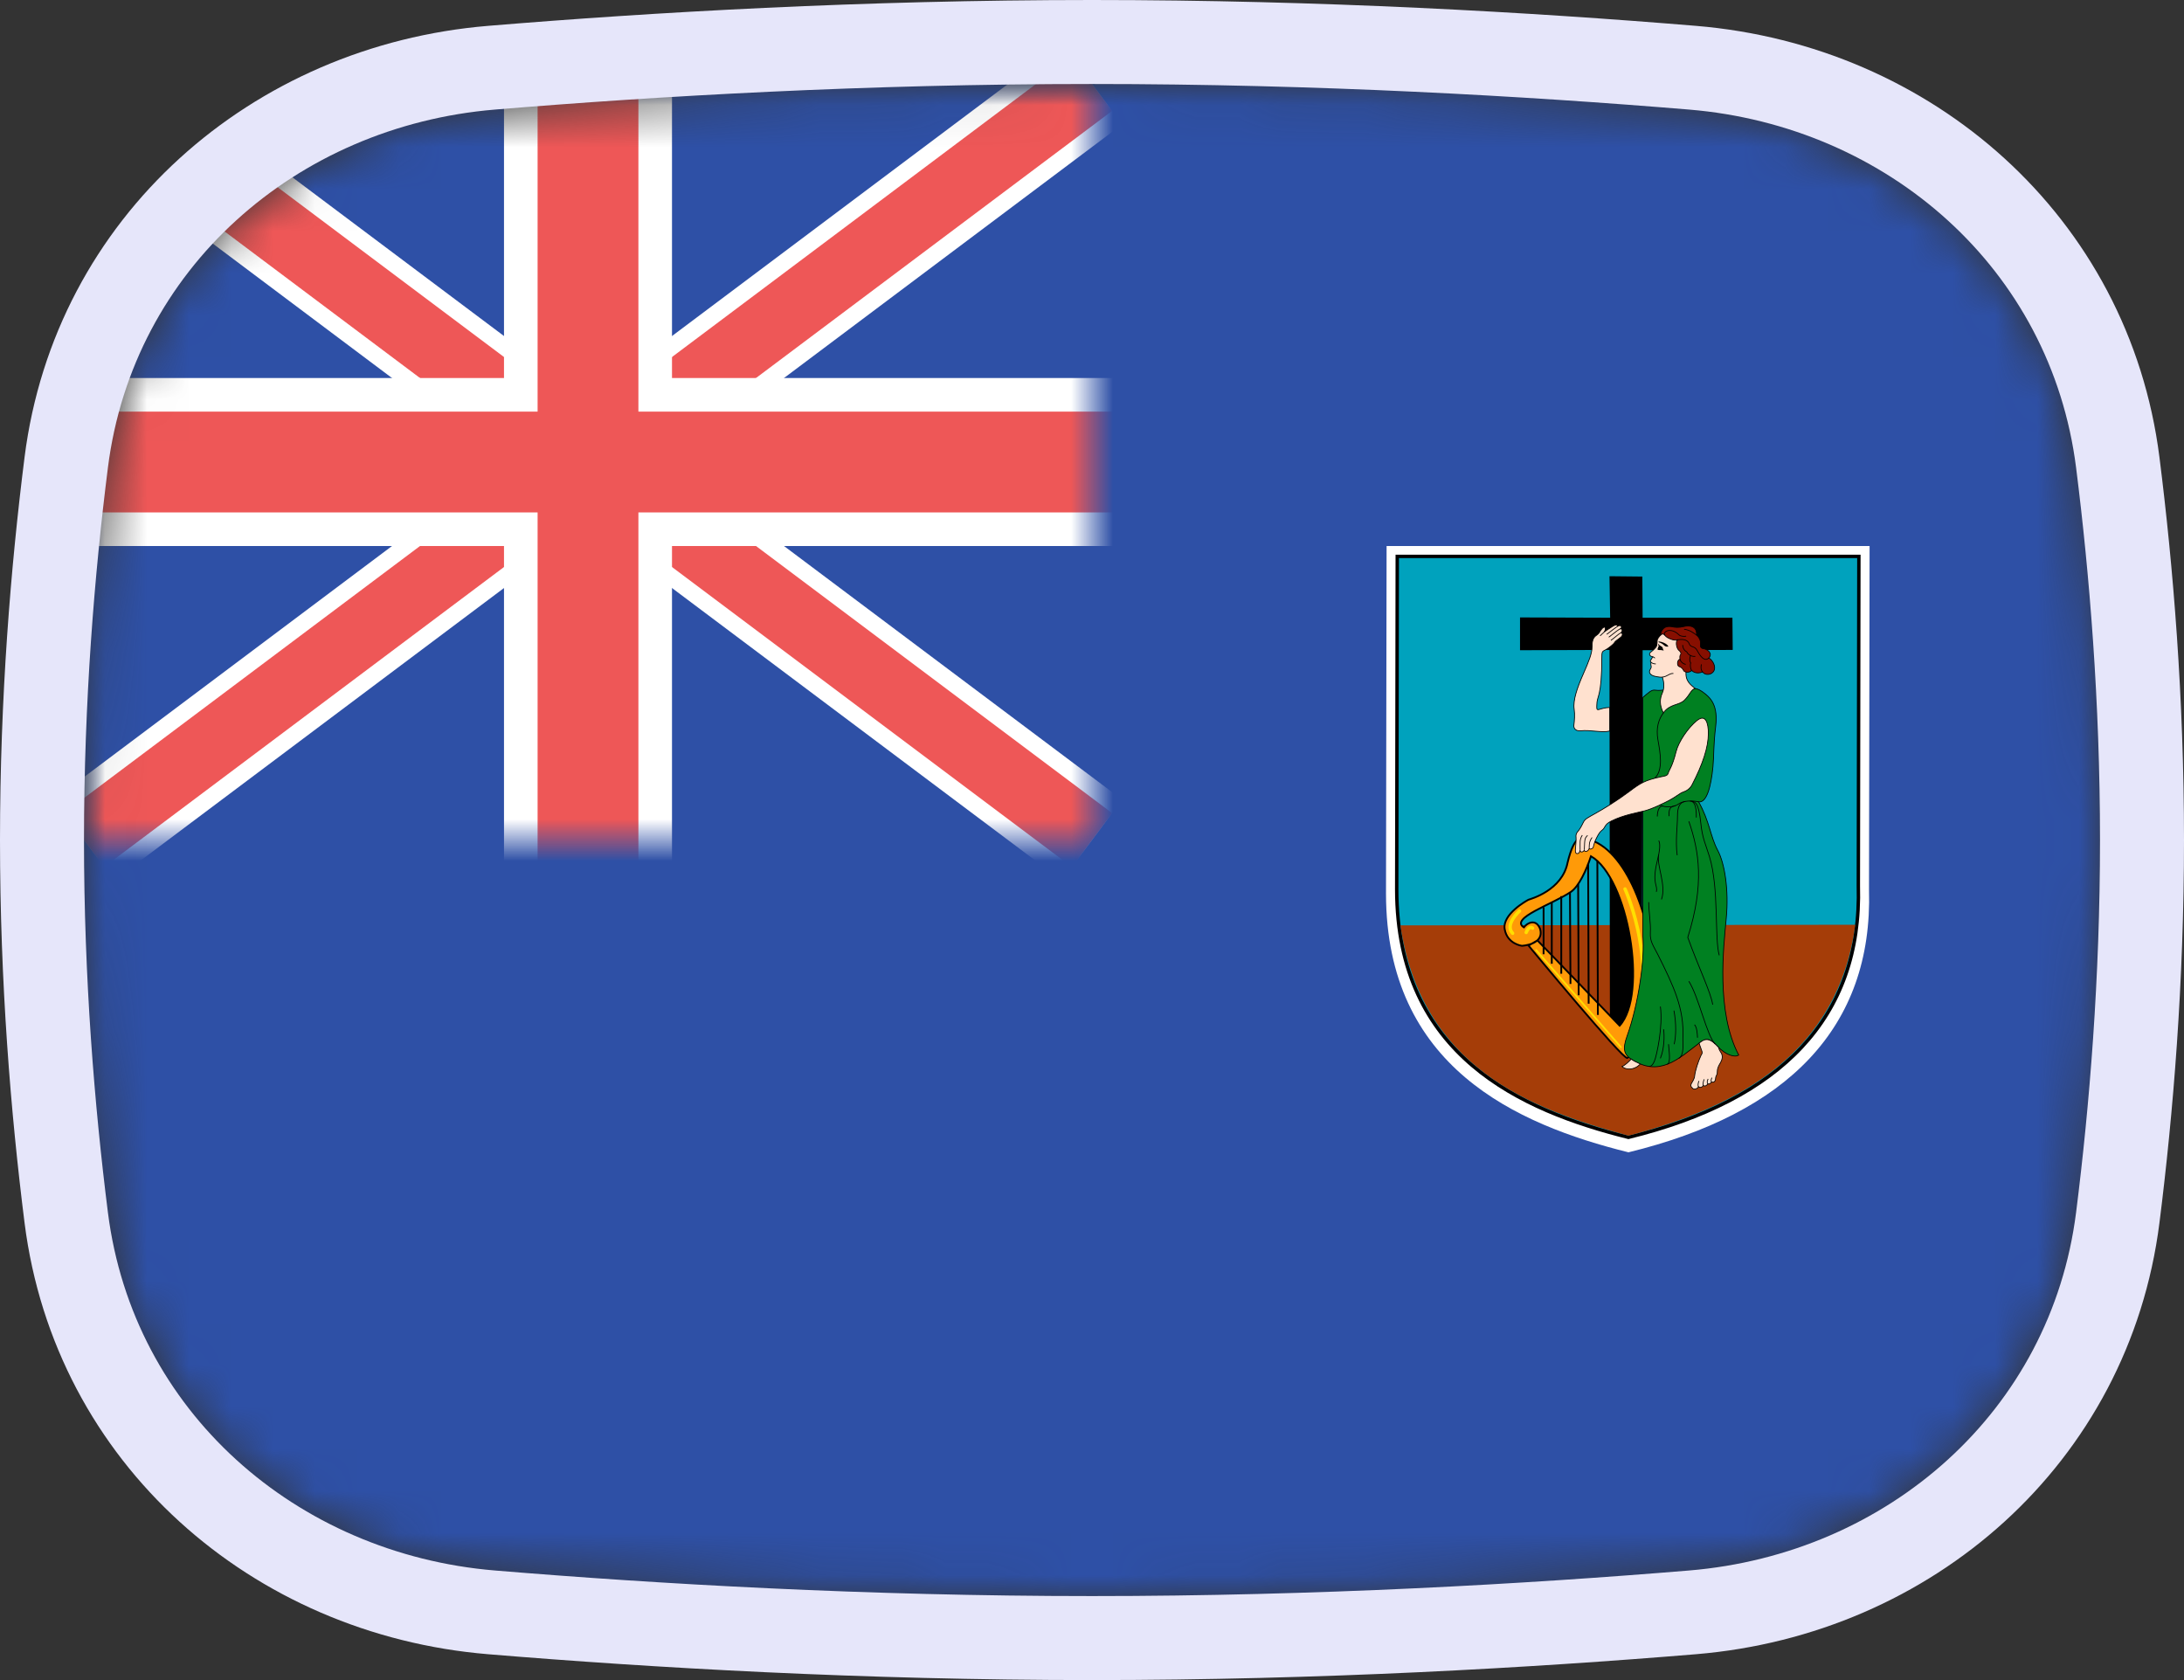 <svg width="52" height="40" viewBox="0 0 52 40" fill="none" xmlns="http://www.w3.org/2000/svg">
<rect x="0" y="0" width="52" height="40" fill="#333333" stroke="none"/>
<mask id="mask0_1_39933" style="mask-type:alpha" maskUnits="userSpaceOnUse" x="2" y="2" width="48" height="36">
<path d="M2.569 11.136C3.167 6.412 7.042 3.002 11.786 2.609C15.641 2.289 20.62 2 26 2C31.38 2 36.359 2.289 40.214 2.609C44.959 3.002 48.833 6.412 49.431 11.136C49.752 13.676 50 16.704 50 20C50 23.296 49.752 26.324 49.431 28.864C48.833 33.587 44.959 36.998 40.214 37.391C36.359 37.711 31.38 38 26 38C20.62 38 15.641 37.711 11.786 37.391C7.042 36.998 3.167 33.587 2.569 28.864C2.248 26.324 2 23.296 2 20C2 16.704 2.248 13.676 2.569 11.136Z" fill="#00D0BF"/>
</mask>
<g mask="url(#mask0_1_39933)">
<rect x="2" y="2" width="48" height="36" fill="#2E50A6"/>
<path d="M33.013 13H44.514L44.5 21.183C44.596 24.473 42.545 26.515 38.773 27.435C36.094 26.77 33.005 25.394 33 21.277L33.014 13H33.013Z" fill="white"/>
<path d="M33.268 13.247H44.259L44.246 21.088C44.337 24.241 42.378 26.197 38.772 27.079C36.212 26.442 33.259 25.123 33.255 21.178L33.268 13.247H33.268Z" fill="#00A2BD" stroke="black" stroke-width="0.081"/>
<path d="M44.173 22.017C43.774 25.026 41.456 26.341 38.772 27.039C36.395 26.401 33.839 25.384 33.343 22.032L44.174 22.017L44.173 22.017Z" fill="#A53D08"/>
<path d="M38.337 14.707L38.321 13.719L39.103 13.727L39.11 14.707H41.248L41.255 15.474L39.11 15.481L39.093 24.517L38.331 24.521L38.321 15.474L36.191 15.481L36.191 14.7L38.337 14.707Z" fill="black"/>
<path fill-rule="evenodd" clip-rule="evenodd" d="M36.606 22.39L38.563 24.42C39.239 23.676 38.77 20.897 37.88 20.385C37.773 20.714 37.592 21.109 37.399 21.236C36.975 21.525 35.936 21.863 36.283 22.079C36.362 21.97 36.569 21.866 36.667 22.11C36.783 22.494 36.234 22.518 36.234 22.518C36.234 22.518 35.887 22.476 35.826 22.122C35.765 21.768 36.343 21.446 36.393 21.421C36.441 21.403 37.197 21.202 37.325 20.531C37.484 19.873 37.648 19.97 37.679 19.958C38.666 20.056 39.312 21.823 39.349 23.067C39.386 24.31 38.843 25.133 38.746 25.188C38.648 25.243 36.393 22.512 36.393 22.512L36.606 22.39L36.606 22.39Z" fill="#FF9A08" stroke="black" stroke-width="0.043"/>
<path d="M38.032 20.501L38.045 24.164Z" fill="#FF9A08"/>
<path d="M38.032 20.501L38.045 24.164" stroke="black" stroke-width="0.043"/>
<path d="M37.813 20.568C37.813 20.574 37.825 23.896 37.825 23.896Z" fill="#FF9A08"/>
<path d="M37.813 20.568C37.813 20.574 37.825 23.896 37.825 23.896" stroke="black" stroke-width="0.043"/>
<path d="M37.575 21.049L37.587 23.695Z" fill="#FF9A08"/>
<path d="M37.575 21.049L37.587 23.695" stroke="black" stroke-width="0.043"/>
<path d="M37.38 21.238L37.392 23.427Z" fill="#FF9A08"/>
<path d="M37.38 21.238L37.392 23.427" stroke="black" stroke-width="0.043"/>
<path d="M37.173 21.336V23.183Z" fill="#FF9A08"/>
<path d="M37.173 21.336V23.183" stroke="black" stroke-width="0.043"/>
<path d="M36.947 21.482V22.945Z" fill="#FF9A08"/>
<path d="M36.947 21.482V22.945" stroke="black" stroke-width="0.043"/>
<path d="M36.752 21.598V22.719Z" fill="#FF9A08"/>
<path d="M36.752 21.598V22.719" stroke="black" stroke-width="0.043"/>
<path d="M36.576 22.622L38.593 24.932" stroke="#FFDF00" stroke-width="0.043" stroke-linecap="round"/>
<path d="M38.691 21.165C38.691 21.165 39.605 23.164 38.758 24.81" stroke="#FFDF00" stroke-width="0.081" stroke-linecap="round"/>
<path d="M36.338 22.201C36.338 22.201 36.405 22.024 36.49 22.098" stroke="#FFDF00" stroke-width="0.081" stroke-linecap="round"/>
<path d="M36.179 21.689C36.179 21.689 35.814 22.012 36.015 22.22" stroke="#FFDF00" stroke-width="0.081" stroke-linecap="round"/>
<path d="M39.116 16.605C39.252 16.489 39.322 16.418 39.406 16.431C39.49 16.444 39.604 16.437 39.688 16.411C39.772 16.385 40.188 16.334 40.359 16.392C40.417 16.398 40.495 16.431 40.614 16.531C40.734 16.631 40.908 16.805 40.85 17.289C40.792 17.773 40.811 17.98 40.785 18.251C40.74 18.729 40.634 19.122 40.443 19.09C40.701 19.542 40.727 19.929 40.895 20.239C41.063 20.549 41.166 21.182 41.101 21.866C41.037 22.55 40.856 24.087 41.398 25.119C41.308 25.184 41.089 25.119 40.895 24.913C40.701 24.706 40.616 24.713 40.456 24.835C39.965 25.21 39.506 25.661 38.829 25.21C38.674 25.106 38.625 24.983 38.739 24.668C39.023 23.88 39.161 22.799 39.116 22.292V16.605V16.605Z" fill="#008021" stroke="black" stroke-width="0.018"/>
<path d="M39.581 16.121C39.617 16.23 39.636 16.372 39.578 16.502C39.52 16.631 39.507 16.786 39.604 16.973C39.759 16.753 39.978 16.799 40.107 16.669C40.237 16.54 40.262 16.418 40.359 16.392C40.262 16.308 40.114 16.218 40.146 15.972C40.178 15.727 40.52 15.527 40.211 15.152C40.011 14.911 39.72 14.978 39.594 15.072C39.535 15.116 39.484 15.178 39.465 15.22C39.446 15.262 39.47 15.358 39.423 15.414C39.391 15.453 39.352 15.491 39.307 15.524C39.278 15.544 39.26 15.575 39.291 15.611C39.303 15.625 39.326 15.628 39.351 15.637C39.336 15.666 39.32 15.695 39.304 15.716C39.288 15.735 39.295 15.754 39.313 15.77C39.289 15.848 39.336 15.856 39.304 15.914C39.276 15.964 39.238 16.024 39.343 16.082C39.371 16.098 39.509 16.13 39.581 16.121V16.121Z" fill="#FFE1CF" stroke="black" stroke-width="0.018"/>
<path d="M38.326 17.405C38.145 17.451 37.855 17.373 37.635 17.399C37.538 17.41 37.461 17.36 37.474 17.263C37.486 17.166 37.499 17.018 37.48 16.882C37.45 16.671 37.551 16.379 37.693 16.056C37.835 15.733 37.906 15.553 37.906 15.401C37.906 15.301 37.916 15.188 38.006 15.13C38.073 15.087 38.086 15.045 38.11 15.01C38.164 14.93 38.216 14.91 38.222 14.959C38.226 14.988 38.216 15.014 38.19 15.052C38.248 15.004 38.347 14.947 38.369 14.931C38.392 14.915 38.507 14.835 38.513 14.91C38.558 14.888 38.589 14.889 38.6 14.914C38.612 14.94 38.605 14.951 38.582 14.97C38.615 14.964 38.652 15.02 38.587 15.07C38.621 15.059 38.655 15.115 38.595 15.167C38.533 15.22 38.463 15.257 38.44 15.299C38.418 15.341 38.264 15.459 38.203 15.485C38.142 15.511 38.139 15.546 38.139 15.637C38.139 16.631 38.019 16.55 38.019 16.789C38.019 16.853 38.006 16.912 38.071 16.892C38.135 16.873 38.229 16.844 38.326 16.844V17.405V17.405Z" fill="#FFE1CF" stroke="black" stroke-width="0.018"/>
<path d="M38.364 19.548C38.656 19.402 38.991 19.348 39.165 19.303C39.339 19.258 39.617 19.122 39.752 19.051C39.888 18.98 39.998 18.884 40.075 18.858C40.153 18.832 40.239 18.779 40.288 18.683C40.54 18.193 40.675 17.799 40.675 17.457C40.675 17.231 40.617 16.979 40.398 17.16C40.191 17.33 39.967 17.657 39.907 17.896C39.817 18.257 39.739 18.335 39.72 18.406C39.701 18.477 39.628 18.477 39.539 18.496C39.158 18.58 39.068 18.638 38.784 18.851C38.5 19.064 38.19 19.252 37.983 19.368C37.777 19.484 37.738 19.497 37.693 19.59C37.648 19.684 37.606 19.755 37.567 19.797C37.528 19.839 37.517 19.888 37.525 19.939C37.532 19.981 37.512 20.175 37.509 20.239C37.506 20.304 37.522 20.32 37.548 20.323C37.574 20.326 37.609 20.313 37.622 20.236C37.609 20.313 37.716 20.288 37.722 20.23C37.719 20.313 37.832 20.265 37.839 20.188C37.839 20.242 37.924 20.204 37.932 20.178C37.951 20.113 37.967 20.042 37.993 19.991C38.031 19.916 38.071 19.819 38.145 19.765C38.229 19.703 38.19 19.636 38.364 19.548V19.548Z" fill="#FFE1CF" stroke="black" stroke-width="0.018"/>
<path d="M40.456 24.835C40.475 24.906 40.511 24.987 40.524 25.035C40.537 25.084 40.514 25.099 40.501 25.126C40.434 25.268 40.361 25.494 40.349 25.616C40.343 25.688 40.295 25.755 40.272 25.797C40.247 25.843 40.257 25.879 40.314 25.923C40.341 25.944 40.43 25.917 40.44 25.872C40.472 25.904 40.53 25.891 40.556 25.842C40.585 25.872 40.633 25.852 40.666 25.804C40.695 25.823 40.737 25.784 40.753 25.759C40.798 25.781 40.847 25.754 40.848 25.665C40.848 25.647 40.859 25.616 40.872 25.596C40.885 25.575 40.89 25.534 40.889 25.499C40.887 25.463 40.91 25.392 40.94 25.342C40.971 25.292 41.024 25.203 41.001 25.119C40.98 25.041 40.947 25.048 40.917 24.936C40.847 24.861 40.75 24.758 40.65 24.751C40.55 24.745 40.492 24.813 40.456 24.835V24.835Z" fill="#FFE1CF" stroke="black" stroke-width="0.018"/>
<path d="M38.619 25.39C38.71 25.481 38.913 25.484 39.055 25.332C39.004 25.31 38.891 25.258 38.839 25.216C38.768 25.287 38.687 25.368 38.619 25.39V25.39Z" fill="#FFE1CF" stroke="black" stroke-width="0.018"/>
<path d="M39.533 15.127C39.568 14.897 39.731 14.903 39.833 14.927C39.875 14.936 39.978 14.946 40.075 14.92C40.267 14.869 40.411 14.936 40.392 15.12C40.443 15.159 40.498 15.249 40.488 15.327C40.478 15.404 40.495 15.437 40.566 15.446C40.637 15.456 40.789 15.543 40.688 15.666C40.785 15.724 40.859 15.872 40.808 15.972C40.756 16.072 40.601 16.088 40.537 15.998C40.466 16.03 40.349 16.037 40.279 15.963C40.23 16.021 40.107 16.014 40.085 15.963C40.062 15.911 40.024 15.883 39.978 15.869C39.927 15.853 39.923 15.711 40.001 15.695C39.991 15.653 39.995 15.604 40.014 15.582C40.033 15.559 40.017 15.517 39.972 15.482C39.927 15.446 39.888 15.311 39.933 15.236C39.856 15.262 39.685 15.188 39.649 15.136C39.613 15.085 39.565 15.081 39.533 15.127V15.127Z" fill="#870F00" stroke="black" stroke-width="0.018"/>
<path d="M39.581 16.121C39.707 16.105 39.749 16.027 39.843 16.034" stroke="black" stroke-width="0.018"/>
<path d="M39.313 15.77C39.322 15.777 39.332 15.783 39.344 15.79C39.37 15.804 39.397 15.805 39.423 15.808" stroke="black" stroke-width="0.018"/>
<path d="M39.351 15.637C39.368 15.643 39.387 15.652 39.404 15.669" stroke="black" stroke-width="0.018"/>
<path d="M39.643 15.127C39.568 15.056 39.768 14.91 39.978 15.117C40.017 15.155 40.117 15.156 40.146 15.146" stroke="black" stroke-width="0.018"/>
<path d="M39.933 15.236C40.03 15.214 40.175 15.214 40.217 15.323C40.259 15.433 40.343 15.362 40.411 15.491C40.479 15.62 40.585 15.766 40.688 15.666" stroke="black" stroke-width="0.018"/>
<path d="M40.279 15.963C40.249 15.924 40.236 15.84 40.256 15.782C40.217 15.737 40.233 15.643 40.256 15.598" stroke="black" stroke-width="0.018"/>
<path d="M40.001 15.695C40.004 15.733 40.056 15.804 40.136 15.817" stroke="black" stroke-width="0.018"/>
<path d="M40.537 15.998C40.492 15.94 40.498 15.888 40.508 15.817" stroke="black" stroke-width="0.018"/>
<path d="M40.065 15.356C40.062 15.414 40.098 15.491 40.159 15.517C40.172 15.549 40.237 15.64 40.365 15.627" stroke="black" stroke-width="0.018"/>
<path d="M40.392 15.12C40.321 15.065 40.225 14.997 40.098 14.981" stroke="black" stroke-width="0.018"/>
<path d="M39.604 16.973C39.494 17.121 39.423 17.328 39.475 17.618C39.526 17.909 39.61 18.335 39.397 18.528" stroke="black" stroke-width="0.018"/>
<path d="M40.443 19.09C40.295 19.058 40.081 19.058 39.965 19.142C39.849 19.226 39.655 19.232 39.526 19.168" stroke="black" stroke-width="0.018"/>
<path d="M40.13 19.08C40.001 19.103 39.94 19.193 39.94 19.432C39.94 19.671 39.888 20.02 39.933 20.362" stroke="black" stroke-width="0.018"/>
<path d="M39.894 19.18C39.81 19.203 39.723 19.206 39.74 19.432" stroke="black" stroke-width="0.018"/>
<path d="M39.459 19.439C39.462 19.3 39.51 19.171 39.601 19.193" stroke="black" stroke-width="0.018"/>
<path d="M40.388 19.465C40.395 19.158 40.327 19.071 40.237 19.074C40.359 19.077 40.443 19.092 40.495 19.594C40.533 19.968 40.612 20.101 40.701 20.394C40.934 21.156 40.818 22.331 40.934 22.744" stroke="black" stroke-width="0.018"/>
<path d="M40.211 19.555C40.456 20.265 40.585 21.052 40.185 22.318C40.456 23.067 40.727 23.609 40.779 23.919" stroke="black" stroke-width="0.018"/>
<path d="M39.436 21.233C39.481 21.072 39.32 21.052 39.462 20.484C39.523 20.238 39.533 20.091 39.494 20.013" stroke="black" stroke-width="0.018"/>
<path d="M39.494 20.349C39.436 20.601 39.681 21.072 39.559 21.414" stroke="black" stroke-width="0.018"/>
<path d="M39.255 21.479C39.255 21.698 39.307 21.982 39.294 22.202C39.281 22.421 39.371 22.523 39.475 22.731C39.849 23.48 40.104 24.014 40.069 24.719C40.062 24.848 40.107 25.119 39.972 25.197" stroke="black" stroke-width="0.018"/>
<path d="M39.265 25.387C39.304 25.39 39.346 25.371 39.394 25.255C39.443 25.139 39.598 24.442 39.533 23.964" stroke="black" stroke-width="0.018"/>
<path d="M39.61 24.506C39.63 24.654 39.63 24.958 39.533 25.197" stroke="black" stroke-width="0.018"/>
<path d="M39.856 24.061C39.914 24.377 39.907 24.661 39.862 24.861" stroke="black" stroke-width="0.018"/>
<path d="M39.727 24.861C39.733 24.99 39.791 25.313 39.694 25.339" stroke="black" stroke-width="0.018"/>
<path d="M40.211 23.363C40.449 23.738 40.637 24.661 40.837 24.855" stroke="black" stroke-width="0.018"/>
<path d="M40.417 24.706C40.411 24.603 40.404 24.461 40.346 24.396" stroke="black" stroke-width="0.018"/>
<path d="M37.838 20.188C37.842 20.116 37.829 20.049 37.906 19.939" stroke="black" stroke-width="0.018"/>
<path d="M37.722 20.23C37.732 19.981 37.728 19.958 37.8 19.89" stroke="black" stroke-width="0.018"/>
<path d="M37.622 20.236C37.625 20.058 37.603 19.997 37.674 19.884" stroke="black" stroke-width="0.018"/>
<path d="M38.513 14.91C38.485 14.928 38.324 15.051 38.256 15.102" stroke="black" stroke-width="0.018"/>
<path d="M38.582 14.97C38.552 14.975 38.463 15.047 38.305 15.17" stroke="black" stroke-width="0.018"/>
<path d="M38.587 15.07C38.537 15.093 38.442 15.185 38.355 15.246" stroke="black" stroke-width="0.018"/>
<path d="M38.19 15.052C38.166 15.07 38.119 15.122 38.097 15.139" stroke="black" stroke-width="0.018"/>
<path d="M40.44 25.871C40.425 25.855 40.425 25.799 40.451 25.736" stroke="black" stroke-width="0.018"/>
<path d="M40.556 25.842C40.538 25.825 40.556 25.747 40.574 25.697" stroke="black" stroke-width="0.018"/>
<path d="M40.666 25.804C40.645 25.794 40.638 25.749 40.669 25.687" stroke="black" stroke-width="0.018"/>
<path d="M40.753 25.758C40.738 25.754 40.732 25.729 40.758 25.658" stroke="black" stroke-width="0.018"/>
<path d="M39.483 15.33C39.53 15.391 39.578 15.385 39.587 15.424C39.595 15.464 39.601 15.467 39.61 15.478C39.619 15.49 39.588 15.488 39.573 15.481C39.558 15.475 39.52 15.476 39.497 15.476C39.474 15.476 39.446 15.449 39.464 15.446C39.481 15.443 39.478 15.438 39.476 15.425C39.473 15.414 39.485 15.395 39.492 15.391C39.5 15.387 39.495 15.388 39.488 15.372C39.481 15.356 39.473 15.317 39.483 15.33L39.483 15.33Z" fill="black"/>
<path d="M39.511 15.274C39.564 15.28 39.654 15.308 39.703 15.362C39.742 15.405 39.71 15.394 39.691 15.395C39.671 15.397 39.633 15.383 39.614 15.359C39.594 15.335 39.538 15.304 39.507 15.296C39.489 15.291 39.471 15.269 39.511 15.274V15.274Z" fill="black"/>
<mask id="mask1_1_39933" style="mask-type:alpha" maskUnits="userSpaceOnUse" x="2" y="2" width="24" height="18">
<rect x="2" y="2" width="24" height="18" fill="#C4C4C4"/>
</mask>
<g mask="url(#mask1_1_39933)">
<path d="M2 2L26 20L2 2ZM26 2L2 20Z" fill="black"/>
<path d="M26 2L2 20M2 2L26 20L2 2Z" stroke="white" stroke-width="2.4"/>
<path d="M2 2L26 20L2 2ZM26 2L2 20Z" fill="black"/>
<path d="M26 2L2 20M2 2L26 20L2 2Z" stroke="#EE5757" stroke-width="1.6"/>
<path d="M14 2V23V2ZM2 11H30Z" fill="black"/>
<path d="M2 11H30M14 2V23V2Z" stroke="white" stroke-width="4"/>
<path d="M14 2V23V2ZM2 11H30Z" fill="black"/>
<path d="M2 11H30M14 2V23V2Z" stroke="#EE5757" stroke-width="2.4"/>
</g>
</g>
<path d="M26 1C20.585 1 15.578 1.291 11.704 1.612C6.531 2.041 2.239 5.777 1.577 11.01C1.252 13.584 1 16.655 1 20C1 23.345 1.252 26.416 1.577 28.99C2.239 34.223 6.531 37.959 11.704 38.388C15.578 38.709 20.585 39 26 39C31.415 39 36.422 38.709 40.297 38.388C45.469 37.959 49.761 34.223 50.423 28.99C50.748 26.416 51 23.345 51 20C51 16.655 50.748 13.584 50.423 11.01C49.761 5.777 45.469 2.041 40.297 1.612C36.422 1.291 31.415 1 26 1Z" stroke="#E6E6FA" stroke-width="2"/>
</svg>
